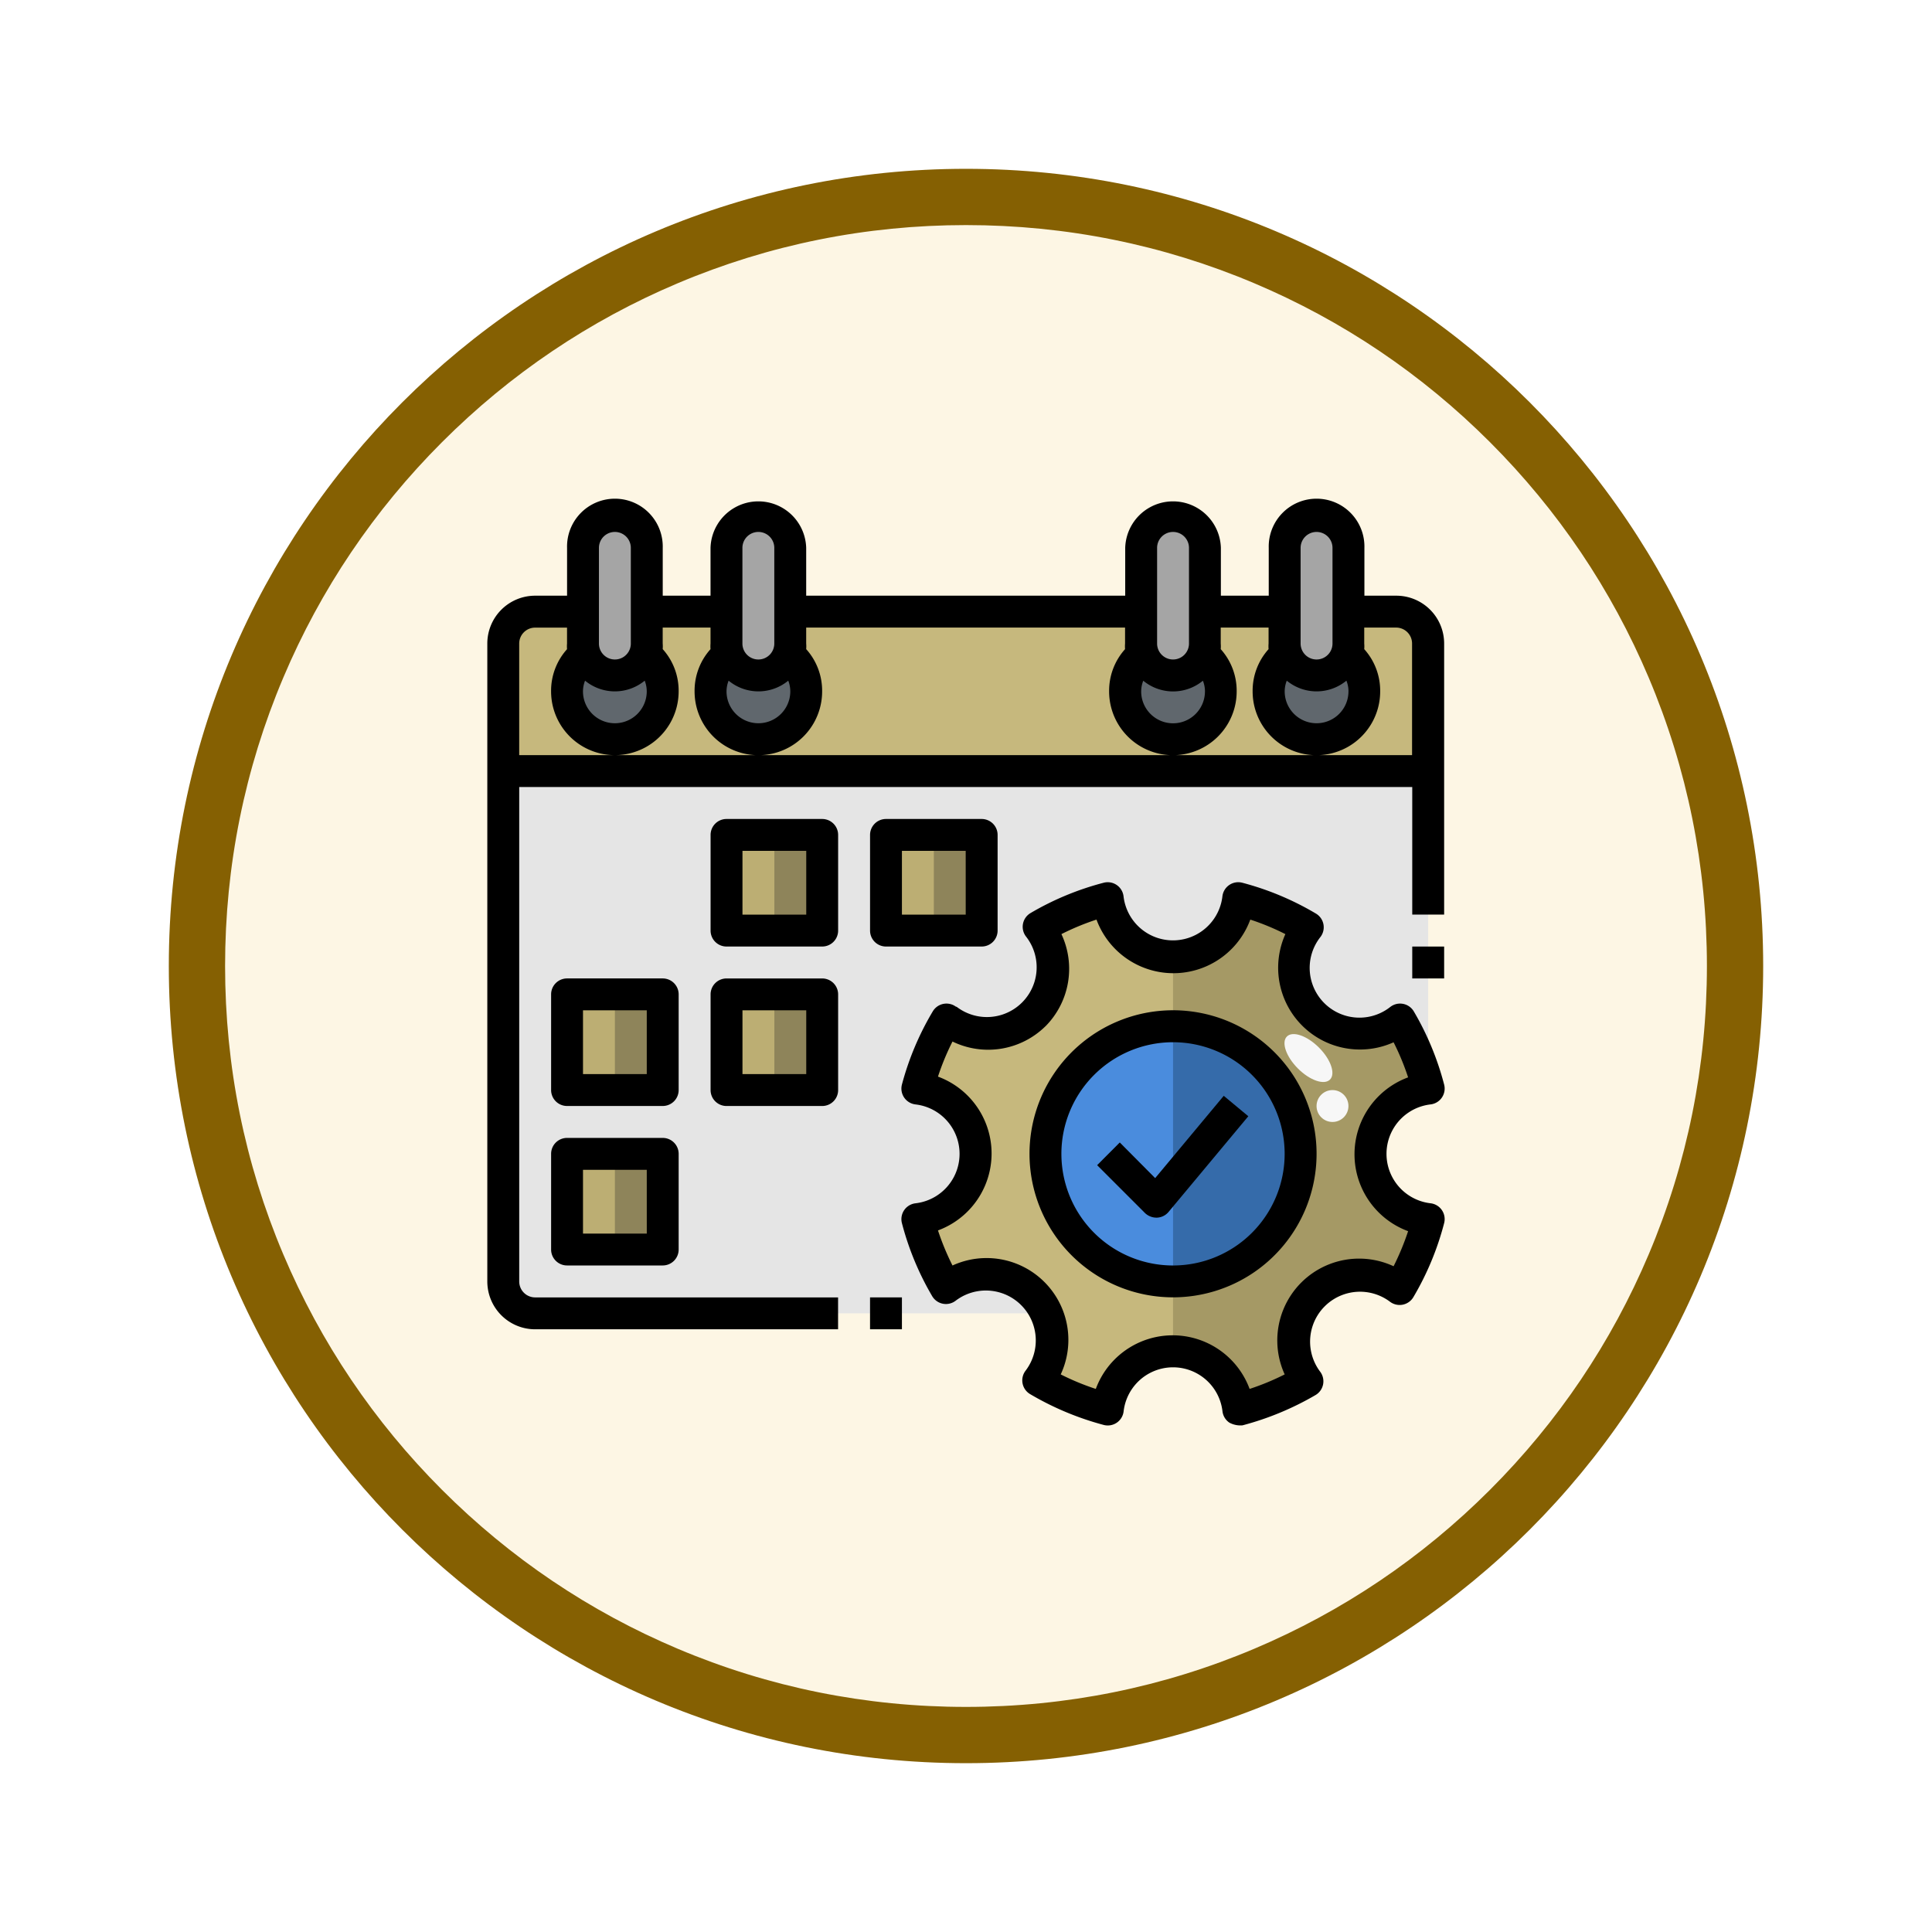 <svg xmlns="http://www.w3.org/2000/svg" xmlns:xlink="http://www.w3.org/1999/xlink" width="103" height="103" viewBox="0 0 103 103">
  <defs>
    <filter id="Trazado_982547" x="0" y="0" width="103" height="103" filterUnits="userSpaceOnUse">
      <feOffset dy="3" input="SourceAlpha"/>
      <feGaussianBlur stdDeviation="3" result="blur"/>
      <feFlood flood-opacity="0.161"/>
      <feComposite operator="in" in2="blur"/>
      <feComposite in="SourceGraphic"/>
    </filter>
  </defs>
  <g id="Grupo_1226305" data-name="Grupo 1226305" transform="translate(-1035.313 -5470.455)">
    <g id="Grupo_1225643" data-name="Grupo 1225643" transform="translate(1044.313 5476.455)">
      <g id="Grupo_1225484" data-name="Grupo 1225484">
        <g id="Grupo_1210961" data-name="Grupo 1210961">
          <g id="Grupo_1210290" data-name="Grupo 1210290">
            <g id="Grupo_1207485" data-name="Grupo 1207485">
              <g id="Grupo_1207313" data-name="Grupo 1207313">
                <g id="Grupo_1202212" data-name="Grupo 1202212">
                  <g id="Grupo_1174813" data-name="Grupo 1174813">
                    <g id="Grupo_1201680" data-name="Grupo 1201680">
                      <g id="Grupo_1201330" data-name="Grupo 1201330">
                        <g id="Grupo_1172010" data-name="Grupo 1172010">
                          <g id="Grupo_1171046" data-name="Grupo 1171046">
                            <g id="Grupo_1148525" data-name="Grupo 1148525">
                              <g transform="matrix(1, 0, 0, 1, -9, -6)" filter="url(#Trazado_982547)">
                                <g id="Trazado_982547-2" data-name="Trazado 982547" transform="translate(9 6)" fill="#fdf6e4">
                                  <path d="M 42.5 83.5 C 36.964 83.5 31.595 82.416 26.541 80.279 C 21.659 78.214 17.274 75.257 13.509 71.491 C 9.743 67.726 6.786 63.341 4.721 58.459 C 2.584 53.405 1.5 48.036 1.5 42.5 C 1.5 36.964 2.584 31.595 4.721 26.541 C 6.786 21.659 9.743 17.274 13.509 13.509 C 17.274 9.743 21.659 6.786 26.541 4.721 C 31.595 2.584 36.964 1.5 42.5 1.5 C 48.036 1.5 53.405 2.584 58.459 4.721 C 63.341 6.786 67.726 9.743 71.491 13.509 C 75.257 17.274 78.214 21.659 80.279 26.541 C 82.416 31.595 83.5 36.964 83.5 42.5 C 83.5 48.036 82.416 53.405 80.279 58.459 C 78.214 63.341 75.257 67.726 71.491 71.491 C 67.726 75.257 63.341 78.214 58.459 80.279 C 53.405 82.416 48.036 83.5 42.5 83.5 Z" stroke="none"/>
                                  <path d="M 42.5 3 C 37.166 3 31.994 4.044 27.126 6.103 C 22.422 8.092 18.198 10.941 14.569 14.569 C 10.941 18.198 8.092 22.422 6.103 27.126 C 4.044 31.994 3 37.166 3 42.5 C 3 47.834 4.044 53.006 6.103 57.874 C 8.092 62.578 10.941 66.802 14.569 70.431 C 18.198 74.059 22.422 76.908 27.126 78.897 C 31.994 80.956 37.166 82 42.5 82 C 47.834 82 53.006 80.956 57.874 78.897 C 62.578 76.908 66.802 74.059 70.431 70.431 C 74.059 66.802 76.908 62.578 78.897 57.874 C 80.956 53.006 82 47.834 82 42.5 C 82 37.166 80.956 31.994 78.897 27.126 C 76.908 22.422 74.059 18.198 70.431 14.569 C 66.802 10.941 62.578 8.092 57.874 6.103 C 53.006 4.044 47.834 3 42.5 3 M 42.5 0 C 65.972 0 85 19.028 85 42.5 C 85 65.972 65.972 85 42.5 85 C 19.028 85 0 65.972 0 42.5 C 0 19.028 19.028 0 42.5 0 Z" stroke="none" fill="#856002"/>
                                </g>
                              </g>
                            </g>
                          </g>
                        </g>
                      </g>
                    </g>
                  </g>
                </g>
              </g>
            </g>
          </g>
        </g>
      </g>
    </g>
    <g id="calendar_14148158" transform="translate(1059.293 5494.113)">
      <path id="Trazado_1058279" data-name="Trazado 1058279" d="M50.61,10H4.7A1.7,1.7,0,0,0,3,11.7V45.708a1.7,1.7,0,0,0,1.7,1.7H43.809v-11.9h8.5V11.7A1.7,1.7,0,0,0,50.61,10Z" transform="translate(-0.15 -1.049)" fill="#e5e5e5"/>
      <path id="Trazado_1058280" data-name="Trazado 1058280" d="M49.761,53.676a14.275,14.275,0,0,1-3.673,1.53,3.511,3.511,0,0,0-6.971,0,14.275,14.275,0,0,1-3.673-1.53,3.5,3.5,0,0,0-4.923-4.914A14.555,14.555,0,0,1,29,45.089a3.511,3.511,0,0,0,0-6.972,14.555,14.555,0,0,1,1.522-3.673,3.511,3.511,0,0,0,4.923-4.923A14.555,14.555,0,0,1,39.117,28a3.511,3.511,0,0,0,6.972,0,14.555,14.555,0,0,1,3.673,1.522,3.511,3.511,0,0,0,4.923,4.923,14.555,14.555,0,0,1,1.522,3.673,3.511,3.511,0,0,0,0,6.972,14.555,14.555,0,0,1-1.522,3.673,3.5,3.5,0,0,0-4.923,4.914Z" transform="translate(-4.045 -3.745)" fill="#c6b87d"/>
      <path id="Trazado_1058281" data-name="Trazado 1058281" d="M55.525,41.6A3.52,3.52,0,0,1,58.6,38.117a14.555,14.555,0,0,0-1.522-3.673,3.511,3.511,0,0,1-4.923-4.923A14.555,14.555,0,0,0,48.486,28,3.52,3.52,0,0,1,45,31.078V52.128a3.52,3.52,0,0,1,3.486,3.078,14.274,14.274,0,0,0,3.673-1.53,3.5,3.5,0,0,1,4.923-4.914A14.555,14.555,0,0,0,58.6,45.089,3.52,3.52,0,0,1,55.525,41.6Z" transform="translate(-6.442 -3.745)" fill="#a59965"/>
      <circle id="Elipse_12631" data-name="Elipse 12631" cx="6.801" cy="6.801" r="6.801" transform="translate(31.756 31.056)" fill="#4a8cdd"/>
      <path id="Trazado_1058282" data-name="Trazado 1058282" d="M45,36V49.6A6.8,6.8,0,0,0,45,36Z" transform="translate(-6.442 -4.944)" fill="#356baa"/>
      <ellipse id="Elipse_12632" data-name="Elipse 12632" cx="0.791" cy="1.624" rx="0.791" ry="1.624" transform="translate(44.069 32.16) rotate(-45)" fill="#f7f7f7"/>
      <circle id="Elipse_12633" data-name="Elipse 12633" cx="0.85" cy="0.85" r="0.85" transform="translate(46.209 34.457)" fill="#f7f7f7"/>
      <g id="Grupo_1226304" data-name="Grupo 1226304" transform="translate(6.251 20.854)">
        <path id="Trazado_1058283" data-name="Trazado 1058283" d="M7,44h5.1v5.1H7Z" transform="translate(-7 -26.996)" fill="#bcae73"/>
        <path id="Trazado_1058284" data-name="Trazado 1058284" d="M17,34h5.1v5.1H17Z" transform="translate(-8.498 -25.498)" fill="#bcae73"/>
        <path id="Trazado_1058285" data-name="Trazado 1058285" d="M7,34h5.1v5.1H7Z" transform="translate(-7 -25.498)" fill="#bcae73"/>
        <path id="Trazado_1058286" data-name="Trazado 1058286" d="M27,24h5.1v5.1H27Z" transform="translate(-9.996 -24)" fill="#bcae73"/>
        <path id="Trazado_1058287" data-name="Trazado 1058287" d="M17,24h5.1v5.1H17Z" transform="translate(-8.498 -24)" fill="#bcae73"/>
      </g>
      <path id="Trazado_1058288" data-name="Trazado 1058288" d="M20,24h2.551v5.1H20Z" transform="translate(-2.697 -3.146)" fill="#8e845a"/>
      <path id="Trazado_1058289" data-name="Trazado 1058289" d="M30,24h2.551v5.1H30Z" transform="translate(-4.195 -3.146)" fill="#8e845a"/>
      <path id="Trazado_1058290" data-name="Trazado 1058290" d="M10,34h2.551v5.1H10Z" transform="translate(-1.199 -4.644)" fill="#8e845a"/>
      <path id="Trazado_1058291" data-name="Trazado 1058291" d="M10,44h2.551v5.1H10Z" transform="translate(-1.199 -6.143)" fill="#8e845a"/>
      <path id="Trazado_1058292" data-name="Trazado 1058292" d="M20,34h2.551v5.1H20Z" transform="translate(-2.697 -4.644)" fill="#8e845a"/>
      <path id="Trazado_1058293" data-name="Trazado 1058293" d="M52.311,18.5H3V11.7A1.7,1.7,0,0,1,4.7,10H50.61a1.7,1.7,0,0,1,1.7,1.7Z" transform="translate(-0.15 -1.049)" fill="#c6b87d"/>
      <circle id="Elipse_12634" data-name="Elipse 12634" cx="2.551" cy="2.551" r="2.551" transform="translate(6.251 10.652)" fill="#60676d"/>
      <circle id="Elipse_12635" data-name="Elipse 12635" cx="2.551" cy="2.551" r="2.551" transform="translate(13.903 10.652)" fill="#60676d"/>
      <circle id="Elipse_12636" data-name="Elipse 12636" cx="2.551" cy="2.551" r="2.551" transform="translate(36.007 10.652)" fill="#60676d"/>
      <circle id="Elipse_12637" data-name="Elipse 12637" cx="2.551" cy="2.551" r="2.551" transform="translate(43.659 10.652)" fill="#60676d"/>
      <rect id="Rectángulo_422452" data-name="Rectángulo 422452" width="3.401" height="8.502" rx="1.7" transform="translate(7.101 3.85)" fill="#a5a5a5"/>
      <rect id="Rectángulo_422453" data-name="Rectángulo 422453" width="3.401" height="8.502" rx="1.7" transform="translate(14.753 3.85)" fill="#a5a5a5"/>
      <rect id="Rectángulo_422454" data-name="Rectángulo 422454" width="3.401" height="8.502" rx="1.7" transform="translate(36.857 3.85)" fill="#a5a5a5"/>
      <rect id="Rectángulo_422455" data-name="Rectángulo 422455" width="3.401" height="8.502" rx="1.7" transform="translate(44.509 3.85)" fill="#a5a5a5"/>
      <path id="Trazado_1058294" data-name="Trazado 1058294" d="M50.46,8.1h-1.7V5.551a2.551,2.551,0,1,0-5.1,0V8.1H41.108V5.551a2.551,2.551,0,0,0-5.1,0V8.1H19V5.551a2.551,2.551,0,0,0-5.1,0V8.1H11.352V5.551a2.551,2.551,0,1,0-5.1,0V8.1h-1.7A2.551,2.551,0,0,0,2,10.652V44.659a2.551,2.551,0,0,0,2.551,2.551H20.7v-1.7H4.551a.85.85,0,0,1-.85-.85V18.3h47.61v6.8h1.7V10.652A2.551,2.551,0,0,0,50.46,8.1ZM47.91,13.2a1.7,1.7,0,1,1-3.4,0,1.581,1.581,0,0,1,.111-.57,2.5,2.5,0,0,0,3.18,0,1.581,1.581,0,0,1,.111.57ZM45.359,5.551a.85.85,0,0,1,1.7,0v5.1a.85.85,0,1,1-1.7,0Zm-5.1,7.652a1.7,1.7,0,1,1-3.4,0,1.581,1.581,0,0,1,.111-.57,2.5,2.5,0,0,0,3.18,0,1.581,1.581,0,0,1,.111.57ZM37.708,5.551a.85.85,0,1,1,1.7,0v5.1a.85.85,0,1,1-1.7,0ZM18.153,13.2a1.7,1.7,0,0,1-3.4,0,1.581,1.581,0,0,1,.111-.57,2.5,2.5,0,0,0,3.18,0A1.581,1.581,0,0,1,18.153,13.2ZM15.6,5.551a.85.85,0,1,1,1.7,0v5.1a.85.85,0,1,1-1.7,0ZM10.5,13.2a1.7,1.7,0,0,1-3.4,0,1.581,1.581,0,0,1,.111-.57,2.5,2.5,0,0,0,3.18,0A1.581,1.581,0,0,1,10.5,13.2ZM7.951,5.551a.85.85,0,1,1,1.7,0v5.1a.85.85,0,1,1-1.7,0ZM46.209,16.6H3.7V10.652a.85.85,0,0,1,.85-.85h1.7v.85a1.777,1.777,0,0,0,0,.3A3.316,3.316,0,0,0,5.4,13.2a3.4,3.4,0,0,0,6.8,0,3.316,3.316,0,0,0-.85-2.253,1.777,1.777,0,0,0,0-.3V9.8H13.9v.85a1.777,1.777,0,0,0,0,.3,3.316,3.316,0,0,0-.85,2.253,3.4,3.4,0,0,0,6.8,0A3.316,3.316,0,0,0,19,10.949a1.778,1.778,0,0,0,0-.3V9.8h17v.85a1.777,1.777,0,0,0,0,.3,3.316,3.316,0,0,0-.85,2.253,3.4,3.4,0,0,0,6.8,0,3.316,3.316,0,0,0-.85-2.253,1.778,1.778,0,0,0,0-.3V9.8h2.551v.85a1.776,1.776,0,0,0,0,.3,3.316,3.316,0,0,0-.85,2.253,3.4,3.4,0,0,0,6.8,0,3.316,3.316,0,0,0-.85-2.253,1.777,1.777,0,0,0,0-.3V9.8h1.7a.85.85,0,0,1,.85.85V16.6Z"/>
      <path id="Trazado_1058295" data-name="Trazado 1058295" d="M16.85,29.8h5.1a.85.85,0,0,0,.85-.85v-5.1a.85.85,0,0,0-.85-.85h-5.1a.85.85,0,0,0-.85.85v5.1A.85.85,0,0,0,16.85,29.8Zm.85-5.1h3.4v3.4H17.7Z" transform="translate(-2.097 -2.996)"/>
      <path id="Trazado_1058296" data-name="Trazado 1058296" d="M31.951,23h-5.1a.85.85,0,0,0-.85.85v5.1a.85.85,0,0,0,.85.85h5.1a.85.85,0,0,0,.85-.85v-5.1A.85.85,0,0,0,31.951,23Zm-.85,5.1H27.7V24.7h3.4Z" transform="translate(-3.596 -2.996)"/>
      <path id="Trazado_1058297" data-name="Trazado 1058297" d="M16,38.951a.85.85,0,0,0,.85.85h5.1a.85.85,0,0,0,.85-.85v-5.1a.85.85,0,0,0-.85-.85h-5.1a.85.85,0,0,0-.85.85ZM17.7,34.7h3.4v3.4H17.7Z" transform="translate(-2.097 -4.495)"/>
      <path id="Trazado_1058298" data-name="Trazado 1058298" d="M12.8,33.85a.85.85,0,0,0-.85-.85H6.85a.85.85,0,0,0-.85.85v5.1a.85.85,0,0,0,.85.85h5.1a.85.85,0,0,0,.85-.85ZM11.1,38.1H7.7V34.7h3.4Z" transform="translate(-0.599 -4.495)"/>
      <path id="Trazado_1058299" data-name="Trazado 1058299" d="M11.951,43H6.85a.85.85,0,0,0-.85.85v5.1a.85.85,0,0,0,.85.85h5.1a.85.85,0,0,0,.85-.85v-5.1A.85.85,0,0,0,11.951,43Zm-.85,5.1H7.7V44.7h3.4Z" transform="translate(-0.599 -5.993)"/>
      <path id="Trazado_1058300" data-name="Trazado 1058300" d="M30.894,33.618a.85.85,0,0,0-1.258.238,15.3,15.3,0,0,0-1.641,3.894.85.85,0,0,0,.723,1.063,2.653,2.653,0,0,1,0,5.271.85.85,0,0,0-.723,1.063A15.3,15.3,0,0,0,29.61,49.04a.851.851,0,0,0,1.258.23A2.661,2.661,0,0,1,34.592,53a.85.85,0,0,0,.238,1.258A15.635,15.635,0,0,0,38.75,55.9a.85.85,0,0,0,1.063-.723,2.653,2.653,0,0,1,5.271,0,.85.85,0,0,0,.366.6,1.246,1.246,0,0,0,.7.145,15.635,15.635,0,0,0,3.894-1.615.85.85,0,0,0,.238-1.258A2.661,2.661,0,0,1,54,49.321a.851.851,0,0,0,1.258-.23A15.3,15.3,0,0,0,56.9,45.146a.85.85,0,0,0-.723-1.063,2.653,2.653,0,0,1,0-5.271A.85.85,0,0,0,56.9,37.75a15.3,15.3,0,0,0-1.615-3.894.85.85,0,0,0-1.258-.238A2.653,2.653,0,0,1,50.3,29.894a.85.85,0,0,0-.238-1.258,15.3,15.3,0,0,0-3.919-1.641.85.85,0,0,0-1.063.723,2.653,2.653,0,0,1-5.271,0,.85.85,0,0,0-1.063-.723,15.3,15.3,0,0,0-3.894,1.615.85.85,0,0,0-.238,1.258,2.653,2.653,0,0,1-3.724,3.724Zm4.753,1.029a4.353,4.353,0,0,0,.85-4.914,13.322,13.322,0,0,1,1.87-.774,4.37,4.37,0,0,0,8.2,0,13.322,13.322,0,0,1,1.87.774A4.361,4.361,0,0,0,54.206,35.5a13.322,13.322,0,0,1,.774,1.87,4.37,4.37,0,0,0,0,8.2,13.756,13.756,0,0,1-.774,1.87A4.361,4.361,0,0,0,48.4,53.206a13.322,13.322,0,0,1-1.87.774,4.37,4.37,0,0,0-8.2,0,13.323,13.323,0,0,1-1.87-.774A4.361,4.361,0,0,0,30.69,47.4a13.756,13.756,0,0,1-.774-1.87,4.37,4.37,0,0,0,0-8.2,13.323,13.323,0,0,1,.774-1.87,4.353,4.353,0,0,0,4.957-.816Z" transform="translate(-3.89 -3.591)"/>
      <path id="Trazado_1058301" data-name="Trazado 1058301" d="M26,53h1.7v1.7H26Z" transform="translate(-3.596 -7.491)"/>
      <path id="Trazado_1058302" data-name="Trazado 1058302" d="M60,31h1.7v1.7H60Z" transform="translate(-8.689 -4.195)"/>
      <path id="Trazado_1058303" data-name="Trazado 1058303" d="M43.652,50.3A7.652,7.652,0,1,0,36,42.652,7.652,7.652,0,0,0,43.652,50.3Zm0-13.6A5.951,5.951,0,1,1,37.7,42.652,5.951,5.951,0,0,1,43.652,36.7Z" transform="translate(-5.094 -4.794)"/>
      <path id="Trazado_1058304" data-name="Trazado 1058304" d="M43.437,46.855a.85.85,0,0,0,.612-.306l4.251-5.1L46.99,40.36l-3.656,4.387-1.887-1.9L40.24,44.058l2.551,2.551A.893.893,0,0,0,43.437,46.855Z" transform="translate(-5.729 -5.597)"/>
    </g>
  </g>
</svg>
